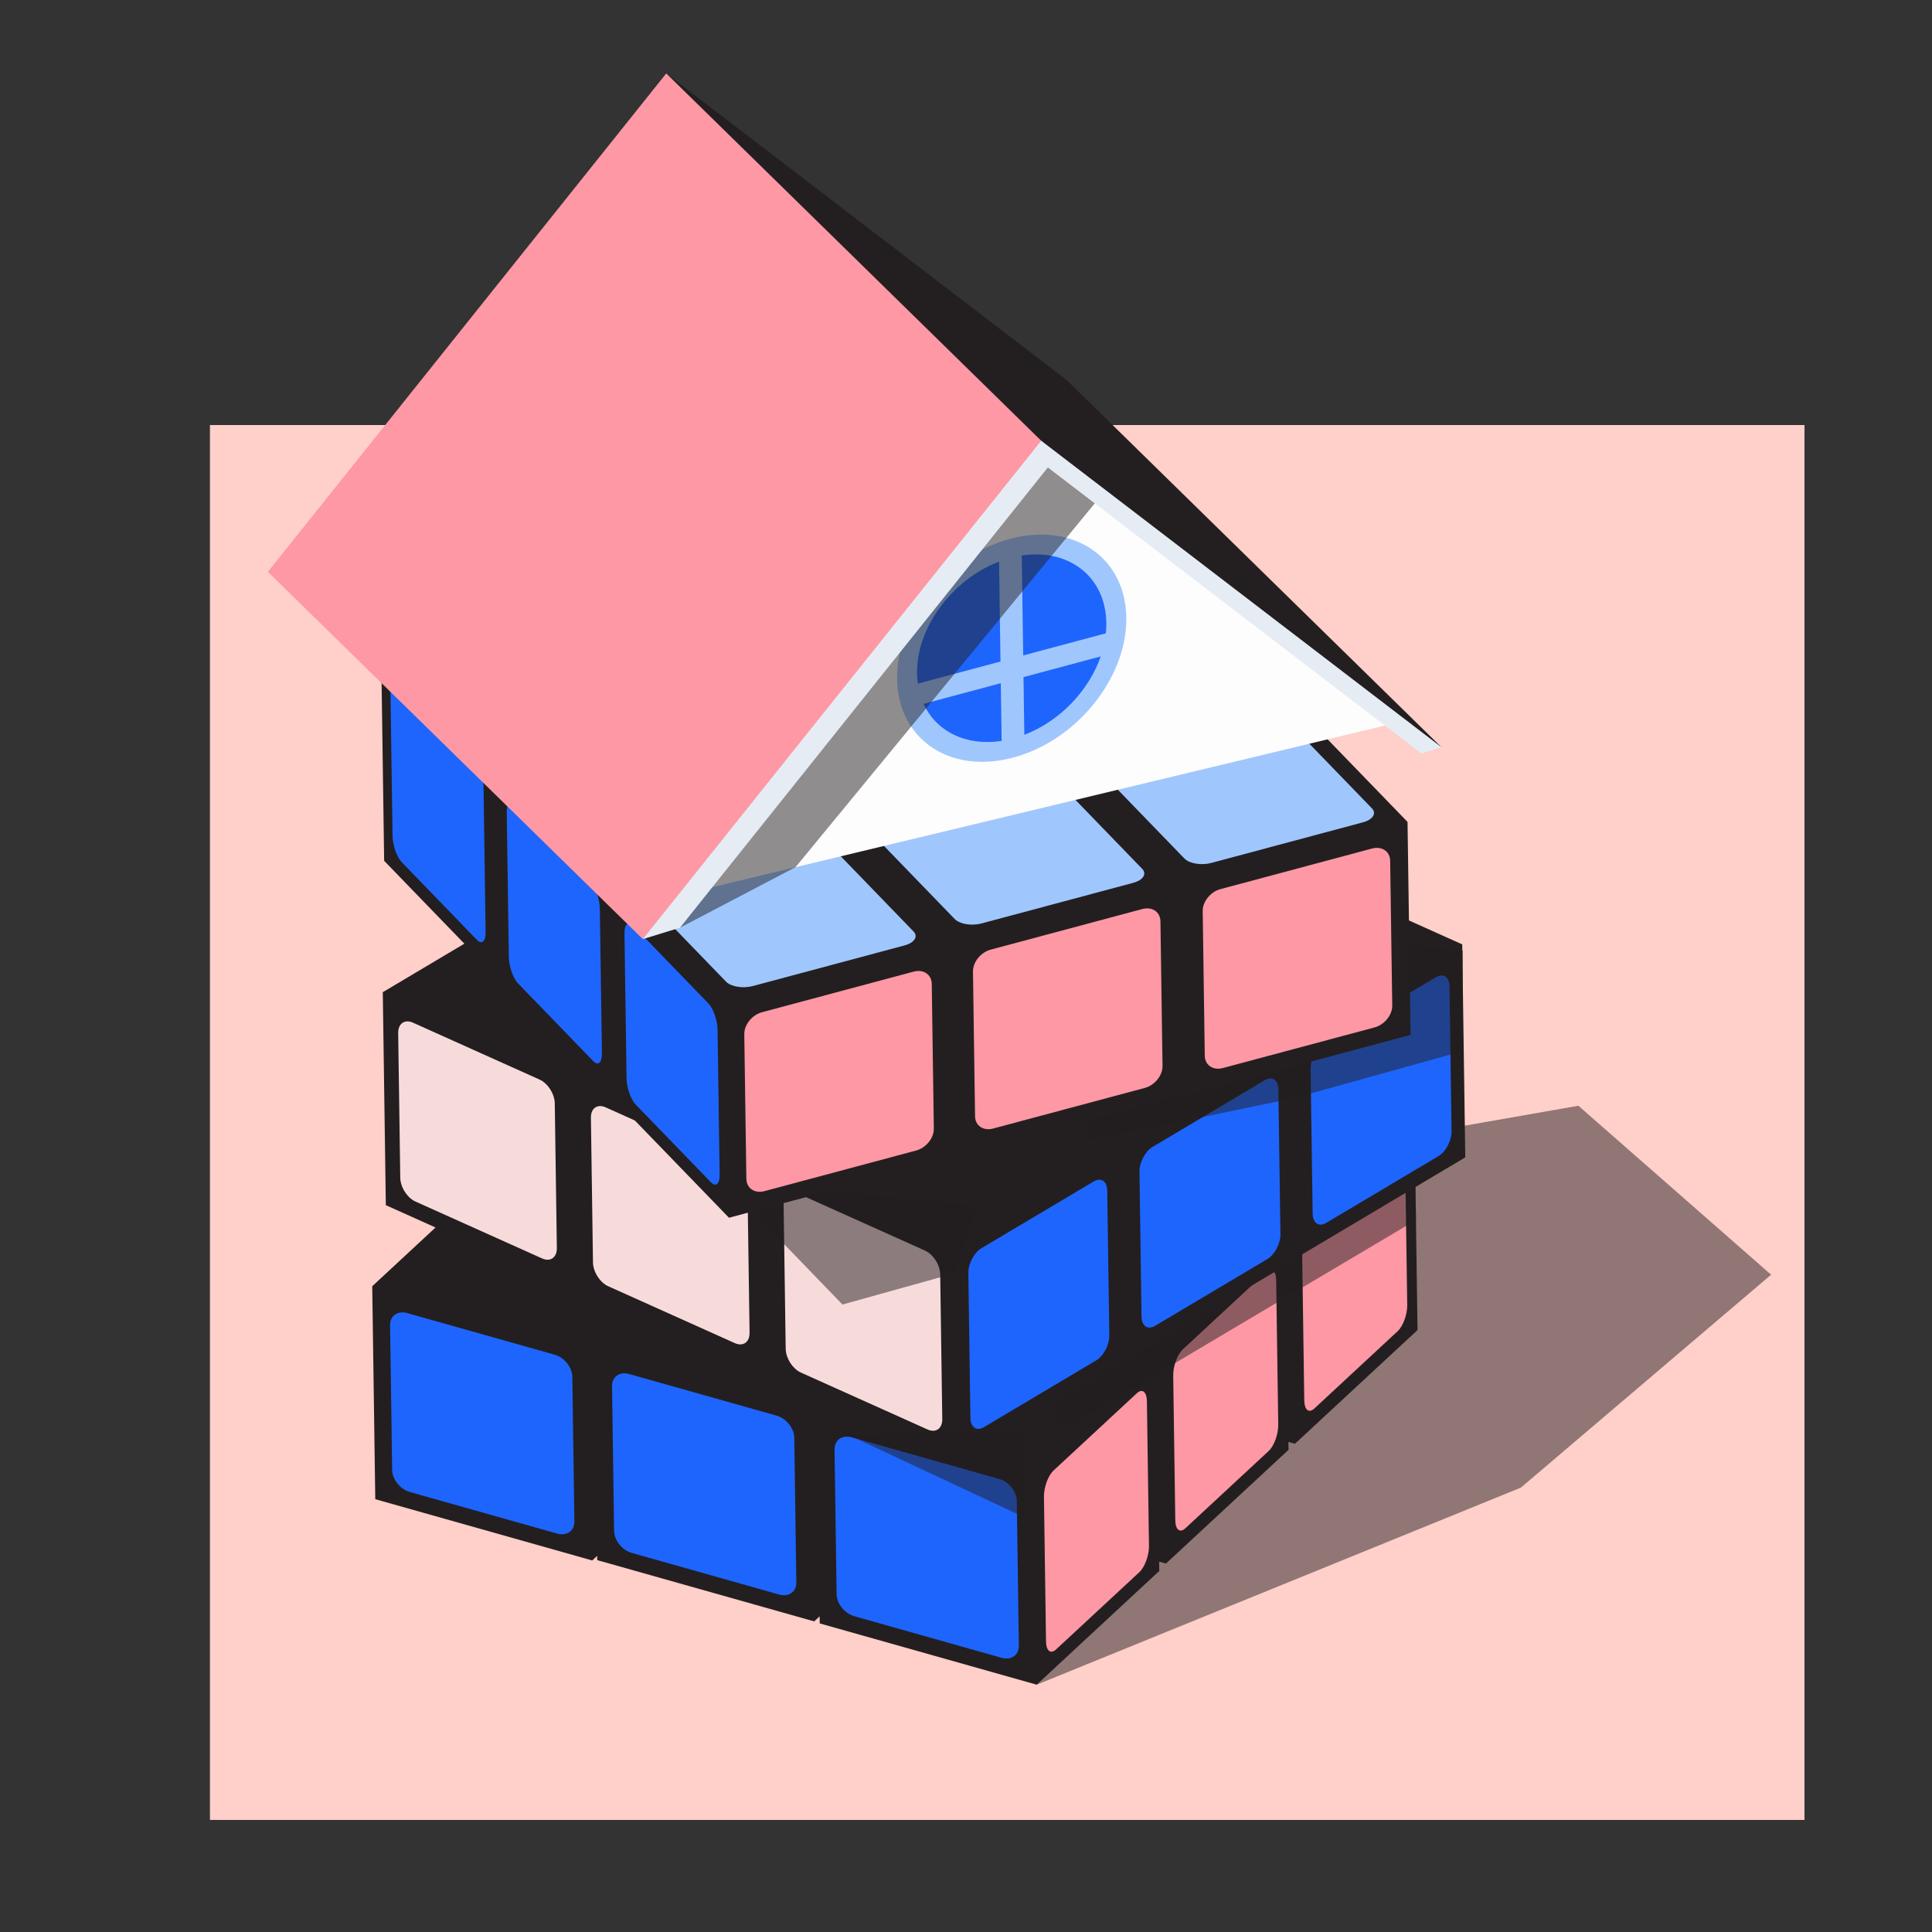 <svg xmlns="http://www.w3.org/2000/svg" viewBox="0 0 3000 3000" width="3000" height="3000"><rect x="0" y="0" width="3000" height="3000" fill="#333333" stroke="none"/><g transform="translate(326.0 660.0) rotate(0.0 1238.0 1083.0) scale(2.0 2.0)"><svg width="1238" height="1083" viewBox="0 0 1238 1083"><clipPath id="a"><rect width="1238" height="1083" fill="#FFCFC9" rx="0" ry="0" stroke="#E01A00" stroke-width="0"/></clipPath><rect width="1238" height="1083" fill="#FFCFC9" rx="0" ry="0" clip-path="url(#a)"/></svg></g><g transform="translate(578.0 722.0) rotate(0.0 1086.0 947.0) scale(1.999 1.998)"><svg width="1086.61" height="947.933" viewBox="0 0 1086.61 947.933"><path d="m516.152 947.933 376.121-153.175 194.337-165.45-149.692-131.309-554.125 97.169z" fill="#231f20" opacity=".5"/><path d="m811.97 672.311-2.367-165.512-168.528-47.608-4.237 3.934-.079-5.517L468.232 410l-3.839 3.563-.048-3.316-168.527-47.608-95.21 88.388.087 6.138-5.072-1.433-95.211 88.388.104 7.252-5.305-1.499L0 638.261l2.368 165.512 168.527 47.608 3.839-3.564.047 3.317 168.527 47.608 4.238-3.934.079 5.517 168.527 47.608 95.211-88.388-.105-7.252 5.306 1.499 95.211-88.388-.088-6.138 5.072 1.433z" fill="#231f20"/><path d="m794.524 534.213-64.677 60.042c-4.222 3.919-7.564 13.059-7.459 20.398l1.608 112.433c.105 7.348 3.618 10.115 7.839 6.196l64.677-60.042c4.227-3.924 7.564-13.049 7.459-20.398l-1.608-112.433c-.105-7.338-3.612-10.12-7.839-6.196m-100.195 93.093-64.677 60.042c-4.222 3.919-7.564 13.059-7.459 20.398l1.608 112.433c.105 7.348 3.618 10.115 7.839 6.196l64.677-60.042c4.227-3.924 7.564-13.049 7.459-20.398l-1.608-112.433c-.105-7.339-3.612-10.12-7.839-6.196" fill="#fd98a4"/><path d="m13.86 668.61 1.608 112.433c.105 7.339 6.257 15.011 13.73 17.122l114.484 32.341c7.482 2.114 13.454-2.133 13.349-9.473L155.423 708.6c-.105-7.348-6.247-15.008-13.729-17.121l-114.485-32.34c-7.472-2.111-13.454 2.123-13.349 9.471m172.413 47.361 1.608 112.433c.105 7.339 6.257 15.011 13.73 17.122l114.484 32.341c7.482 2.114 13.454-2.133 13.349-9.473l-1.608-112.433c-.105-7.348-6.247-15.008-13.729-17.121l-114.484-32.341c-7.473-2.111-13.455 2.124-13.35 9.472m172.844 49.191 1.608 112.433c.105 7.339 6.257 15.011 13.73 17.122l114.484 32.341c7.482 2.114 13.454-2.133 13.349-9.473l-1.608-112.433c-.105-7.348-6.247-15.008-13.729-17.121L372.467 755.69c-7.473-2.111-13.455 2.124-13.35 9.472" fill="#1e65fd"/><path d="m593.916 721.447-64.677 60.042c-4.222 3.919-7.564 13.059-7.459 20.398l1.608 112.433c.105 7.348 3.618 10.115 7.839 6.196l64.677-60.042c4.227-3.924 7.564-13.049 7.459-20.398l-1.608-112.433c-.104-7.338-3.612-10.12-7.839-6.196" fill="#fd98a4"/><path d="M810.898 586.762 533.249 751.646l-7.522-72.881L807.97 475.352z" fill="#231f20" opacity=".5"/><path d="m849.063 538.11-2.368-165.512-144.797-65.094-4.831 2.874-.071-4.886-144.797-65.095-4.85 2.886-.051-3.607L402.5 174.582l-128.454 76.43.081 5.626-4.549-2.045-128.454 76.43.062 4.328-4.53-2.037-128.454 76.43 2.368 165.512 144.797 65.094 4.85-2.886.051 3.607 144.798 65.095 4.831-2.875.07 4.887 144.798 65.094 128.454-76.43-.062-4.327 4.53 2.036 128.454-76.43-.081-5.626 4.549 2.045z" fill="#231f20"/><path d="m20.164 441.492 1.608 112.433c.105 7.339 5.403 15.641 11.824 18.527l98.364 44.22c6.429 2.89 11.548-.729 11.443-8.068l-1.608-112.433c-.105-7.348-5.394-15.636-11.823-18.526l-98.364-44.22c-6.422-2.887-11.549.719-11.444 8.067m149.699 65.816 1.608 112.433c.105 7.339 5.403 15.641 11.824 18.527l98.364 44.22c6.429 2.89 11.548-.729 11.443-8.068l-1.608-112.433c-.105-7.348-5.394-15.636-11.823-18.526l-98.364-44.22c-6.422-2.887-11.549.718-11.444 8.067" fill="#f7dbda"/><path d="m826.286 398.095-87.259 51.919c-5.696 3.389-10.235 12.099-10.13 19.438l1.608 112.433c.105 7.348 4.814 10.545 10.51 7.156l87.259-51.919c5.703-3.393 10.234-12.089 10.129-19.437l-1.608-112.433c-.104-7.339-4.806-10.551-10.509-7.157m-132.922 80.011-87.26 51.919c-5.696 3.389-10.235 12.099-10.13 19.438l1.608 112.433c.105 7.348 4.814 10.545 10.51 7.156l87.26-51.919c5.703-3.393 10.234-12.089 10.129-19.437l-1.608-112.433c-.104-7.339-4.806-10.55-10.509-7.157" fill="#1e65fd"/><path d="m319.561 574.414 1.608 112.433c.105 7.339 5.403 15.641 11.824 18.527l98.364 44.22c6.429 2.89 11.548-.729 11.443-8.068l-1.608-112.433c-.105-7.348-5.394-15.636-11.823-18.526l-98.364-44.22c-6.421-2.886-11.549.719-11.444 8.067" fill="#f7dbda"/><path d="m560.442 556.827-87.259 51.919c-5.696 3.389-10.235 12.099-10.13 19.438l1.608 112.433c.105 7.348 4.814 10.545 10.51 7.156l87.259-51.919c5.703-3.393 10.234-12.089 10.129-19.437l-1.608-112.433c-.104-7.339-4.806-10.55-10.509-7.157" fill="#1e65fd"/><path d="m271.503 555.395 93.761 97.101 87.191-24.318 18.243-52.369zm305.319-208.576-20.918 178.399 160.959-33.37 130.228-36.32.147-78.219z" fill="#231f20" opacity=".5"/><path d="m806.576 442.925-2.368-165.513-86.085-88.998-5.272 1.412-.095-6.621-86.085-88.998-4.16 1.115-.09-6.324L536.336 0 362.978 46.451l.085 5.913-5.171-5.346-173.358 46.451.097 6.728-4.383-4.531L6.89 142.117l2.368 165.512 86.085 88.999 4.16-1.115.09 6.323 86.086 88.999 5.271-1.413.095 6.621 86.085 88.999 173.358-46.451-.097-6.729 4.383 4.531 173.357-46.451-.084-5.912 5.171 5.346z" fill="#231f20"/><path d="m515.426 14.567-117.77 31.556c-7.687 2.06-10.829 6.936-7.012 10.882l58.479 60.458c3.822 3.951 13.157 5.478 20.844 3.418l117.77-31.556c7.697-2.062 10.834-6.931 7.012-10.882L536.27 17.985c-3.817-3.946-13.147-5.481-20.844-3.418M336.982 61.584 219.212 93.14c-7.687 2.06-10.829 6.936-7.012 10.882l58.479 60.458c3.822 3.951 13.157 5.478 20.844 3.418l117.77-31.556c7.697-2.062 10.834-6.931 7.012-10.882l-58.479-60.458c-3.817-3.946-13.147-5.48-20.844-3.418" fill="#9fc7fe"/><path d="m14.156 175.777 1.608 112.433c.105 7.339 3.289 16.501 7.106 20.448l58.479 60.458c3.822 3.951 6.831 1.192 6.726-6.147l-1.608-112.433c-.105-7.348-3.284-16.495-7.106-20.447l-58.479-60.458c-3.817-3.946-6.831-1.202-6.726 6.146" fill="#1e65fd"/><g fill="#9fc7fe"><path d="m159.338 110.233-117.77 31.556c-7.687 2.06-10.829 6.936-7.012 10.882l58.479 60.458c3.822 3.951 13.157 5.478 20.844 3.418l117.77-31.556c7.697-2.062 10.834-6.931 7.012-10.882l-58.479-60.458c-3.817-3.946-13.147-5.481-20.844-3.418m446.424-1.459-117.77 31.556c-7.687 2.06-10.829 6.936-7.012 10.882l58.479 60.458c3.822 3.951 13.157 5.478 20.844 3.418l117.77-31.556c7.697-2.062 10.834-6.931 7.012-10.882l-58.479-60.458c-3.817-3.946-13.147-5.481-20.844-3.418m-178.444 47.017-117.77 31.556c-7.687 2.06-10.829 6.936-7.012 10.882l58.479 60.458c3.822 3.951 13.157 5.478 20.844 3.418l117.77-31.556c7.697-2.062 10.834-6.931 7.012-10.882l-58.479-60.458c-3.817-3.946-13.147-5.48-20.844-3.418M249.674 204.44l-117.77 31.556c-7.687 2.06-10.829 6.936-7.012 10.882l58.479 60.458c3.822 3.951 13.157 5.478 20.844 3.418l117.77-31.556c7.697-2.062 10.834-6.931 7.012-10.882l-58.479-60.458c-3.817-3.946-13.147-5.481-20.844-3.418"/></g><path d="m104.491 269.984 1.608 112.433c.105 7.339 3.289 16.501 7.106 20.448l58.479 60.458c3.822 3.951 6.831 1.192 6.726-6.147l-1.608-112.433c-.105-7.348-3.284-16.495-7.106-20.447l-58.479-60.458c-3.817-3.946-6.831-1.202-6.726 6.146" fill="#1e65fd"/><path d="m697.213 202.981-117.77 31.556c-7.687 2.06-10.829 6.936-7.012 10.882l58.479 60.458c3.822 3.951 13.157 5.478 20.844 3.418l117.77-31.556c7.697-2.062 10.834-6.931 7.012-10.882l-58.479-60.458c-3.817-3.946-13.147-5.481-20.844-3.418" fill="#9fc7fe"/><path d="m776.602 298.101-117.77 31.556c-7.687 2.06-13.843 9.69-13.738 17.029l1.608 112.433c.105 7.348 6.431 11.624 14.119 9.565l117.77-31.556c7.697-2.062 13.843-9.68 13.738-17.029l-1.608-112.433c-.106-7.339-6.422-11.628-14.119-9.565" fill="#fd98a4"/><path d="m518.769 249.998-117.77 31.556c-7.687 2.06-10.829 6.936-7.012 10.882l58.479 60.458c3.822 3.951 13.157 5.478 20.844 3.418l117.77-31.556c7.697-2.062 10.834-6.931 7.012-10.882l-58.479-60.458c-3.817-3.946-13.147-5.48-20.844-3.418" fill="#9fc7fe"/><path d="m598.158 345.118-117.77 31.556c-7.687 2.06-13.843 9.69-13.738 17.029l1.608 112.433c.105 7.348 6.431 11.624 14.119 9.565l117.77-31.556c7.697-2.062 13.843-9.68 13.738-17.029l-1.608-112.433c-.106-7.338-6.422-11.627-14.119-9.565" fill="#fd98a4"/><path d="m195.943 364.191 1.608 112.433c.105 7.339 3.289 16.501 7.106 20.448l58.479 60.458c3.822 3.951 6.831 1.192 6.726-6.147l-1.608-112.433c-.105-7.348-3.284-16.495-7.106-20.447l-58.479-60.458c-3.817-3.947-6.831-1.202-6.726 6.146" fill="#1e65fd"/><path d="m341.125 298.647-117.77 31.556c-7.687 2.06-10.829 6.936-7.012 10.882l58.479 60.458c3.822 3.951 13.157 5.478 20.844 3.418l117.77-31.556c7.697-2.062 10.834-6.931 7.012-10.882l-58.479-60.458c-3.817-3.946-13.147-5.481-20.844-3.418" fill="#9fc7fe"/><path d="m420.514 393.767-117.77 31.556c-7.687 2.06-13.843 9.69-13.738 17.029l1.608 112.433c.105 7.348 6.431 11.624 14.119 9.565l117.77-31.556c7.697-2.062 13.843-9.68 13.738-17.029l-1.608-112.433c-.106-7.339-6.422-11.627-14.119-9.565" fill="#fd98a4"/><path d="m369.435 753.596 136.927 64.171-.161-65.335z" fill="#231f20" opacity=".5"/></svg></g><g transform="translate(416.0 114.0) rotate(0.0 911.0 672.0) scale(2.002 2.001)"><svg width="910.23" height="671.793" viewBox="0 0 910.23 671.793"><path d="M887.805 500.918 409.233 615.967l-107.743 25.9-33.102 7.963 177.496-222.187 131.464-164.565 38.366 29.385z" fill="#fefdfd"/><path d="M586.356 358.95a96.578 96.578 0 0 0-10.675 2.24 104.556 104.556 0 0 0-10.646 3.473c-43.992 16.826-77.651 61.783-77.03 105.207.046 3.261.296 6.431.722 9.494.926 6.859 2.778 13.226 5.422 18.98 11.919 25.928 39.896 39.96 73.297 34.807 3.498-.511 7.057-1.271 10.663-2.237a101.35 101.35 0 0 0 10.657-3.477c33.306-12.721 60.669-41.581 71.733-73.668 2.462-7.121 4.114-14.428 4.853-21.733a84.01 84.01 0 0 0 .432-9.803c-.621-43.424-35.291-70.071-79.428-63.283z" fill="#9fc7fe"/><g fill="#1e65fd"><path d="m504.085 473.56 64.126-17.182-1.109-77.538c-36.329 13.895-64.126 51.02-63.613 86.88.038 2.694.244 5.312.596 7.84zm80.63-98.894 1.102 76.995 25.156-6.741 38.969-10.442c.277-2.697.396-5.403.358-8.095-.513-35.86-29.144-57.865-65.592-52.26zm1.342 93.803.258 17.994.383 26.797c27.504-10.505 50.1-34.338 59.238-60.835l-37.292 9.992zm-17.181 34.472-.426-29.754-59.888 16.047c9.843 21.411 32.947 32.999 60.529 28.744z"/></g><path d="M649.061 324.235 409.233 615.967l-89.618 46.957 126.269-235.281 121.889-180.838 47.941 45.658z" fill="#231f20" opacity=".5"/><path d="m308.967 0 29.932 38.674 239.715 234.953 21.167 11.41 32.71 30.876 244.952 187.665 32.786 19.303-290.814-285.037z" fill="#231f20"/><path d="m308.967 0 290.814 285.037-3.556 10.238-291.811 365.281-13.599 11.237L0 386.756z" fill="#fd98a4"/><path d="M910.23 522.881 599.781 285.037 290.814 671.793l28.801-8.869 285.323-357.159 289.784 222.012z" fill="#e6ecf4"/></svg></g></svg>